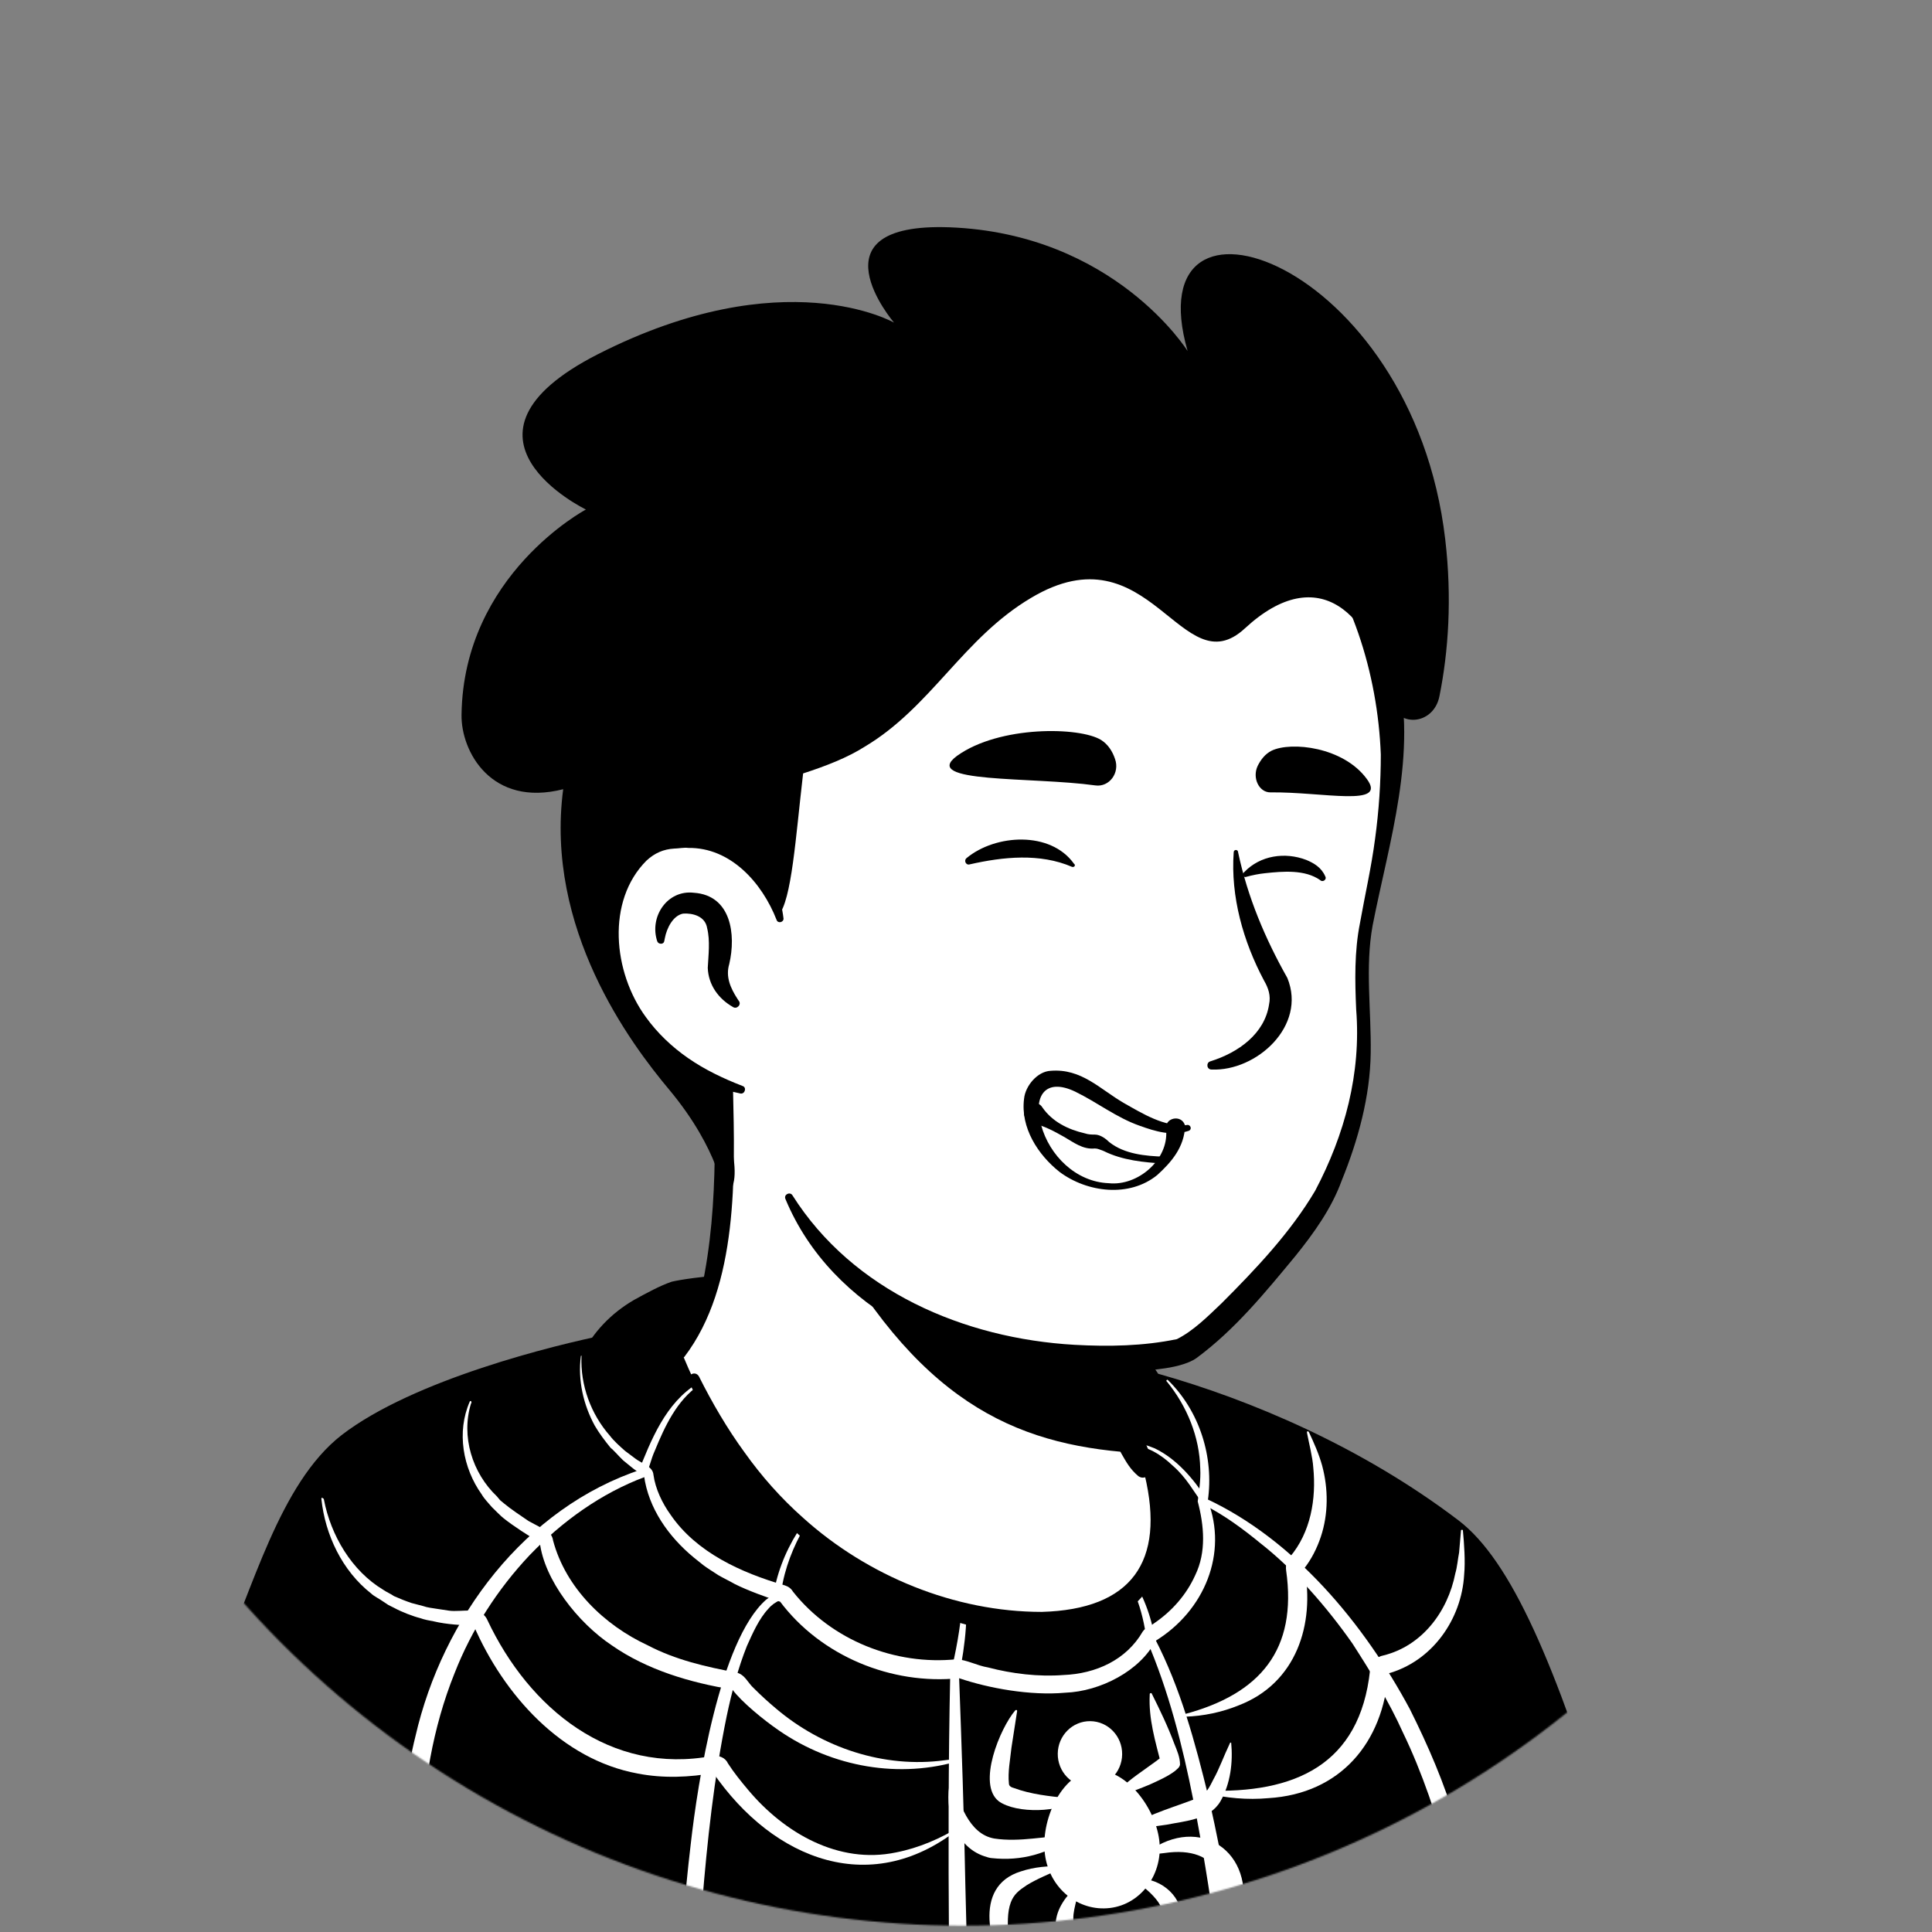 <svg width="1300" height="1300" viewBox="0 0 1300 1300" fill="none" xmlns="http://www.w3.org/2000/svg">
<rect x="0" y="0" width="1300" height="1300" fill="#808080" stroke="none"/>
<mask id="mask0_409_3699" style="mask-type:alpha" maskUnits="userSpaceOnUse" x="0" y="0" width="1296" height="1296">
<circle cx="647.869" cy="647.869" r="647.869" fill="#D9D9D9"/>
</mask>
<g mask="url(#mask0_409_3699)">
<path d="M1003.04 1182.75C1000.07 1184.87 996.667 1186.99 993.693 1189.12C990.295 1191.24 987.321 1193.37 983.922 1195.07C980.948 1196.76 978.399 1198.46 975.425 1200.16C975 1200.59 974.576 1200.59 974.151 1201.01C964.38 1206.96 954.183 1212.48 943.987 1217.58C941.013 1219.28 937.615 1220.98 934.641 1222.26C934.641 1222.26 934.216 1222.68 933.791 1222.68C930.393 1224.38 926.994 1226.08 923.595 1227.78C916.798 1231.18 909.576 1234.15 902.778 1237.12C899.38 1238.82 895.556 1240.1 892.157 1241.37C888.759 1242.65 884.935 1244.35 881.536 1245.62C878.138 1246.9 874.314 1248.59 870.915 1249.87C870.915 1249.87 870.915 1249.87 870.491 1249.87C867.092 1251.14 863.268 1252.42 859.87 1253.69C852.223 1256.24 844.151 1258.79 836.504 1261.34C833.955 1262.19 830.981 1263.04 828.432 1263.89C820.36 1266.44 812.288 1268.56 804.216 1270.26C801.242 1271.11 798.268 1271.54 794.87 1272.39C787.223 1274.09 779.151 1275.78 771.504 1277.48C769.804 1277.91 768.53 1277.91 766.831 1278.33C764.281 1278.76 761.308 1279.18 758.759 1279.61C754.935 1280.03 751.536 1280.88 747.713 1281.31C746.014 1281.73 744.314 1281.73 742.615 1282.16C740.491 1282.58 737.942 1283.01 735.393 1283.01C728.595 1283.86 721.373 1284.71 714.576 1285.56C712.451 1285.98 709.902 1285.98 707.778 1286.41H707.353C704.38 1286.83 701.406 1286.83 698.432 1287.25C695.458 1287.68 692.484 1287.68 689.51 1287.68C687.811 1287.68 685.687 1288.1 683.987 1288.1C680.589 1288.1 677.615 1288.53 674.641 1288.53C670.393 1288.53 666.569 1288.95 662.321 1288.95C658.072 1288.95 654.249 1288.95 650 1288.95C647.027 1288.95 644.053 1288.95 641.079 1288.95C461.798 1286.41 300.785 1210.36 185.654 1089.71C185.654 1089.71 185.654 1089.28 185.229 1089.28C172.484 1077.81 183.53 1016.63 234.935 977.974C299.51 929.118 454.151 898.53 454.151 898.53C454.151 898.53 514.053 888.758 736.242 935.066C866.242 962.255 965.229 1001.76 1020.46 1108.82C1031.93 1130.92 1043.4 1164.9 1003.04 1182.75Z" fill="white"/>
<path d="M737.517 930.392C819.086 946.961 906.177 964.804 973.301 1018.76C995.818 1037.03 1010.69 1063.79 1023.01 1089.71C1028.96 1102.45 1034.9 1115.62 1039.58 1129.64C1042.12 1138.99 1045.95 1149.61 1043.82 1160.65C1043.4 1163.63 1040.85 1167.45 1038.73 1169.58C1028.96 1179.35 1018.33 1185.29 1007.71 1192.94C945.262 1236.27 873.465 1266.86 799.118 1283.01C633.432 1319.12 454.151 1291.08 308.432 1203.99C260.001 1174.67 215.393 1138.99 177.158 1096.93C172.909 1091.83 172.909 1083.33 172.909 1077.81C173.334 1065.07 176.733 1052.75 180.981 1041.27C191.177 1014.93 204.347 988.595 226.863 970.327C243.007 959.281 260.426 949.935 278.269 942.288C334.347 918.497 393.399 901.928 454.151 895.131C459.249 894.706 460.099 901.928 455.001 902.778C396.798 914.673 339.02 932.516 285.066 956.732C265.524 966.503 244.707 975 228.988 990.294C214.118 1006.44 203.497 1026.41 195.001 1046.8C189.478 1059.12 185.654 1078.66 187.354 1088.43C214.118 1120.29 245.556 1148.33 279.543 1172.55C465.622 1302.55 748.138 1311.05 946.112 1202.71C963.955 1192.94 981.373 1181.9 997.942 1170.42C1006.01 1164.9 1014.51 1160.23 1020.88 1153.86C1021.31 1153.43 1020.88 1153.86 1020.88 1154.28C1020.88 1154.71 1020.46 1155.13 1020.46 1155.13C1020.88 1150.03 1019.18 1143.24 1017.06 1136.44C1009.41 1111.8 997.092 1085.88 983.922 1063.37C963.105 1029.8 927.844 1008.56 892.158 991.569C867.517 980.098 841.602 971.177 815.262 962.68C788.922 954.183 762.158 946.961 735.393 940.588C728.596 938.889 730.72 929.118 737.517 930.392Z" fill="black"/>
<path d="M1144.09 1446.14H69.674C69.674 1446.14 82.419 1260.91 146.995 1120.29C169.936 1070.59 187.779 998.366 229.838 965.653C278.269 928.268 373.857 904.902 407.844 898.104C432.91 893.006 436.308 897.68 453.727 893.006C453.727 895.131 454.151 896.83 454.151 898.954C454.151 898.954 500.034 1035.33 619.413 1083.76C716.7 1123.27 774.478 1096.93 783.4 1053.17C788.923 1025.13 771.504 979.248 762.583 964.379C757.485 960.131 754.086 953.758 752.387 947.385L748.988 933.366C757.06 931.666 764.707 929.542 772.354 926.993C774.903 926.144 777.027 925.294 779.576 924.444C841.178 941.863 915.949 973.3 981.374 1023.01C1017.06 1050.2 1046.8 1120.29 1083.33 1238.82C1126.24 1375.2 1144.09 1446.14 1144.09 1446.14Z" fill="black"/>
<path d="M818.238 1031.08C816.964 1019.18 814.839 1008.56 812.715 999.215C803.794 957.581 777.029 921.046 777.029 921.046C777.029 921.046 709.905 874.738 606.245 862.418C502.584 850.098 452.029 862.418 452.029 862.418C444.382 864.967 435.035 870.065 426.539 874.738C411.245 883.66 398.924 896.405 391.277 912.124C391.277 912.549 390.852 912.549 390.852 912.974C379.807 944.836 436.735 1062.52 583.303 1128.37C734.545 1196.34 828.434 1116.9 818.238 1031.08Z" fill="black"/>
<path d="M280.395 1693.83C274.872 1569.35 272.323 1438.07 270.624 1313.17C269.774 1264.74 267.65 1215.88 279.546 1168.3C297.814 1088.86 353.042 1014.51 432.062 988.596L429.088 991.57C438.01 969.054 447.781 943.988 469.448 930.818C470.297 930.394 470.722 931.668 470.297 932.093C455.428 942.289 447.356 959.707 440.559 976.276C438.01 981.799 436.735 988.596 434.186 993.694C404.448 1004.74 378.108 1023.86 356.441 1046.37C334.774 1069.32 317.356 1096.5 305.886 1125.82C291.016 1162.78 284.644 1202.29 283.369 1241.8C282.519 1390.92 286.768 1548.53 280.395 1693.83Z" fill="white"/>
<path d="M469.446 1693.82C460.949 1616.08 455.851 1536.21 455.001 1458.04C454.152 1386.24 456.276 1312.32 464.773 1240.95C469.446 1199.31 484.315 1104.15 515.328 1076.54L518.727 1073.99C520.851 1073.14 521.276 1072.29 524.25 1071.86L520.001 1076.11C522.126 1059.97 528.073 1044.67 536.57 1031.08C539.544 1026.83 542.518 1022.58 545.916 1018.33C546.341 1017.91 547.616 1018.33 546.766 1019.18C543.792 1023.43 540.818 1027.68 538.694 1032.35C531.472 1045.95 526.374 1060.82 525.099 1076.11C525.099 1076.54 524.675 1076.54 524.675 1076.96C522.126 1077.81 519.152 1079.93 517.027 1082.48C510.655 1089.28 506.407 1099.05 502.583 1107.55C496.635 1122.42 492.387 1138.56 488.988 1154.71C480.492 1195.91 475.818 1239.25 472.42 1281.31C467.746 1351.83 466.047 1426.6 466.047 1497.12L466.472 1536.63C466.472 1588.89 469.021 1641.57 470.295 1693.82C470.72 1694.25 469.446 1694.67 469.446 1693.82Z" fill="white"/>
<path d="M644.052 1693.82C644.477 1564.25 638.954 1434.25 638.529 1304.67C638.105 1246.05 638.105 1185.72 639.379 1127.09C643.203 1111.8 646.176 1095.65 647.451 1079.51C647.876 1074.41 647.876 1068.89 647.451 1063.37C647.451 1062.52 648.726 1062.52 648.726 1063.37C652.124 1084.61 649.575 1106.27 645.327 1127.52C647.026 1173.82 648.726 1221.83 649.575 1268.99C652.549 1375.2 653.399 1481.41 650.85 1587.61C650.425 1608.01 649.15 1638.17 647.876 1658.56C647.026 1670.46 645.752 1681.93 644.902 1693.82C644.902 1694.25 644.477 1694.25 644.052 1694.25C644.052 1694.25 644.052 1693.82 644.052 1693.82Z" fill="white"/>
<path d="M842.877 1693.82C839.053 1595.69 836.504 1492.88 828.007 1395.16C822.909 1333.14 814.837 1271.96 802.942 1211.21C795.72 1174.67 786.373 1137.71 771.504 1103.3C768.955 1083.76 762.582 1062.52 747.288 1048.92C746.864 1048.5 746.864 1048.07 747.288 1048.07C747.713 1047.65 747.713 1047.65 748.138 1048.07C752.386 1051.05 756.21 1054.87 759.609 1059.12C768.955 1071.44 774.903 1088.43 777.027 1102.45C794.445 1136.01 804.216 1172.55 813.138 1209.08C818.661 1232.88 823.759 1258.79 827.583 1282.58C833.105 1316.57 838.203 1359.9 840.752 1394.31C842.877 1415.13 844.151 1447.84 845.426 1469.08C847.125 1519.22 847.55 1568.92 846.7 1619.05L844.576 1693.82C844.576 1694.25 844.151 1694.25 843.726 1694.25C843.301 1694.25 842.877 1693.82 842.877 1693.82Z" fill="white"/>
<path d="M1002.61 1693.4C1013.23 1576.99 1008.99 1458.89 992.418 1343.33C988.169 1313.17 981.797 1281.73 975 1251.99C966.928 1222.68 957.156 1192.94 943.986 1165.75C934.64 1144.93 922.32 1124.97 910 1105.85C893.006 1081.63 871.339 1056.57 847.973 1038.3C836.078 1028.53 823.333 1019.18 809.738 1012.39C802.941 1003.46 798.692 994.542 788.921 986.046C781.274 978.823 771.928 972.876 761.307 972.451C760.882 972.451 760.457 972.026 760.457 971.601C760.457 971.176 760.882 971.176 760.882 971.176C766.405 970.752 771.928 972.451 777.026 974.575C791.895 981.797 802.941 994.967 811.862 1008.56C870.915 1036.18 917.647 1092.25 948.66 1150.03C960.98 1174.67 972.026 1200.16 979.673 1226.5L986.47 1249.02C1006.86 1333.14 1014.93 1419.8 1016.21 1506.05C1016.63 1568.92 1013.23 1631.8 1003.46 1693.82C1003.46 1694.25 1003.04 1694.25 1002.61 1694.25C1002.61 1694.25 1002.61 1693.82 1002.61 1693.4Z" fill="white"/>
<path d="M811.44 1204.84C870.918 1206.96 915.101 1187.84 921.898 1123.69C922.323 1118.59 926.146 1114.77 930.82 1113.92C956.735 1107.55 974.153 1084.61 979.251 1058.69C980.525 1054.44 980.95 1048.92 981.8 1044.67C982.225 1040 982.65 1034.9 983.074 1029.8C983.074 1029.38 983.499 1029.38 983.924 1029.38C984.349 1029.38 984.349 1029.8 984.349 1029.8C985.199 1038.73 986.048 1050.62 985.199 1059.54C983.499 1089.71 963.532 1118.17 933.369 1126.24L934.218 1125.39C930.82 1172.55 901.931 1206.96 853.499 1209.93C839.48 1211.21 825.035 1209.93 811.016 1206.54C810.591 1206.54 810.591 1206.11 810.591 1205.69C810.591 1204.84 811.016 1204.84 811.44 1204.84Z" fill="white"/>
<path d="M217.943 1008.99C222.616 1033.2 236.635 1056.99 257.877 1069.74C259.576 1071.01 263.4 1072.71 265.099 1073.99C268.923 1075.69 273.171 1077.39 276.995 1078.66L285.067 1080.78C287.191 1081.63 291.014 1082.06 293.563 1082.48L302.06 1083.76C310.557 1085.03 323.727 1080.36 327.975 1090.13C356.014 1149.61 410.818 1194.64 479.642 1181.47C483.89 1181.05 488.139 1182.74 489.838 1186.57C493.661 1192.52 498.76 1198.89 503.433 1204.41C527.648 1233.3 564.184 1254.54 602.844 1246.47C618.139 1243.5 633.008 1237.12 646.603 1228.63C647.027 1228.2 647.452 1228.63 647.452 1228.63C587.55 1278.33 520.426 1251.99 479.642 1192.52L480.916 1192.94C463.923 1195.91 446.505 1196.76 429.086 1193.37C378.106 1184.02 339.021 1140.69 318.629 1093.53L319.478 1093.95C310.557 1093.53 300.786 1093.1 291.864 1090.98C289.315 1090.56 285.067 1089.71 282.943 1088.86C277.844 1087.58 270.197 1084.61 265.524 1082.06L261.276 1079.93L257.452 1077.39C255.753 1076.11 251.505 1073.99 249.805 1072.29C230.263 1056.99 218.792 1032.78 216.243 1008.56C216.243 1008.14 216.668 1007.71 216.668 1007.71C217.943 1008.56 217.943 1008.56 217.943 1008.99Z" fill="white"/>
<path d="M796.995 1153.43C847.975 1139.84 873.04 1110.1 865.393 1056.57C864.968 1053.17 865.818 1049.77 867.942 1047.65C881.962 1031.08 885.785 1008.56 883.661 987.32C883.236 980.523 880.687 970.752 879.413 963.954C879.413 963.529 879.413 963.104 879.838 963.104C880.262 963.104 880.262 963.105 880.687 963.529C884.086 970.752 887.485 978.399 889.609 986.046C893.857 1001.76 893.857 1018.76 888.759 1034.05C886.21 1041.7 882.387 1049.35 877.289 1055.72L877.713 1054.87C884.936 1093.1 872.191 1132.61 833.53 1147.48C822.06 1152.16 809.74 1154.71 797.419 1155.13C796.145 1154.71 796.145 1153.43 796.995 1153.43Z" fill="white"/>
<path d="M316.929 944.411C310.132 966.503 317.779 991.143 334.348 1006.86L336.472 1009.41L339.021 1011.54C344.119 1015.78 350.067 1019.61 355.589 1023.43L367.485 1029.8C370.034 1031.08 371.733 1033.63 372.158 1036.6C380.655 1068.46 406.57 1093.53 435.884 1107.12C454.576 1116.89 474.969 1121.57 495.361 1125.39C501.308 1126.67 503.008 1132.19 507.256 1136.01C511.929 1140.69 517.027 1145.36 522.125 1149.61C553.139 1175.95 594.773 1189.97 635.557 1184.44L646.178 1183.17C646.603 1183.17 647.027 1183.17 647.027 1183.59C647.027 1184.02 647.027 1184.02 646.603 1184.44C605.393 1197.19 559.936 1189.12 524.25 1164.48C513.629 1157.25 498.759 1144.93 492.812 1136.86C464.348 1132.19 435.459 1123.69 411.668 1107.12C388.727 1091.83 366.21 1062.94 363.237 1037.88C356.014 1033.63 345.393 1026.83 339.021 1021.73C337.746 1020.88 332.223 1015.36 330.949 1014.08C328.825 1011.54 325.851 1008.56 324.152 1005.59C311.406 987.745 307.158 963.529 316.08 943.137C316.08 942.712 316.504 942.712 316.929 942.712C317.354 943.562 317.354 943.986 316.929 944.411Z" fill="white"/>
<path d="M391.276 912.549C390.426 932.091 397.648 951.634 410.393 966.078C412.942 969.477 417.191 973.301 420.589 976.274C421.864 977.124 426.112 980.523 427.387 981.372C431.635 984.771 439.282 986.47 439.707 992.418C440.981 1001.76 445.655 1011.54 451.178 1019.18C468.596 1044.67 498.759 1058.27 528.073 1066.76C530.622 1067.61 532.321 1068.89 533.596 1071.01C559.511 1103.73 602.419 1120.72 643.629 1116.47C650.851 1116.9 657.223 1120.72 664.87 1121.99C681.014 1126.24 698.857 1128.37 715.426 1127.09C737.517 1126.24 757.91 1116.9 768.955 1097.78C771.08 1094.8 774.053 1094.38 776.602 1092.25C788.498 1084.18 798.269 1073.14 804.217 1059.97C811.864 1044.25 810.164 1026.41 805.916 1010.26C806.766 1003.46 808.04 995.817 807.616 988.17C807.191 966.928 798.694 946.111 785.099 929.542C784.249 929.118 785.524 927.843 785.949 928.693C807.191 949.51 816.962 980.523 812.714 1009.84C826.308 1045.1 810.589 1083.76 777.452 1104.15C767.256 1124.12 740.491 1138.14 716.7 1138.99C693.334 1141.11 665.295 1136.01 645.328 1129.22C599.87 1133.89 552.289 1114.35 524.674 1077.39L525.099 1077.81C515.753 1074.84 503.008 1070.16 494.511 1065.91C492.387 1064.64 485.589 1061.24 483.465 1059.97C480.916 1058.27 475.393 1054.87 473.269 1053.17L466.896 1048.07C449.903 1034.05 436.308 1014.93 433.334 992.843L433.759 993.693C430.361 991.144 426.962 989.019 423.988 986.47L419.315 982.647L417.191 980.523C415.066 978.399 412.942 975.85 410.818 974.15C406.995 969.477 403.171 964.379 400.197 959.281C392.55 945.261 388.727 928.693 390.851 912.549C390.851 912.124 391.276 912.124 391.7 912.124C390.851 912.124 391.276 912.124 391.276 912.549Z" fill="white"/>
<path d="M755.07 1180.47C755.212 1168.27 745.627 1158.27 733.662 1158.13C721.697 1157.99 711.883 1167.77 711.741 1179.96C711.599 1192.16 721.184 1202.17 733.149 1202.31C745.114 1202.45 754.928 1192.67 755.07 1180.47Z" fill="white"/>
<path d="M780 1237.97C782.974 1260.49 768.104 1281.31 746.862 1283.85C725.621 1286.4 706.078 1270.68 703.104 1247.74C700.13 1225.23 713.725 1194.21 734.967 1191.24C756.209 1188.69 777.026 1215.03 780 1237.97Z" fill="white"/>
<path d="M724.769 1210.78C713.723 1219.7 683.984 1220.55 672.089 1212.06C657.22 1200.59 672.939 1162.78 683.135 1150.88C683.559 1150.46 684.409 1150.46 684.409 1151.31L680.586 1175.95C679.736 1184.02 678.037 1192.51 678.886 1200.16C678.886 1201.86 680.586 1202.71 682.285 1203.14C693.756 1207.38 706.076 1208.66 718.396 1209.93C720.095 1209.93 723.069 1210.36 724.344 1209.51C724.344 1209.93 724.769 1210.36 724.769 1210.78Z" fill="white"/>
<path d="M721.372 1235.85C705.229 1247.32 687.385 1252.42 667.418 1250.29C666.144 1250.29 663.594 1249.44 662.32 1249.02C641.928 1242.22 635.13 1217.16 639.379 1198.04C639.379 1197.19 640.229 1196.76 640.653 1197.61C645.327 1212.48 651.699 1234.15 669.117 1237.12C677.614 1238.4 686.536 1237.97 695.032 1237.12C703.529 1236.27 712.451 1235.42 720.947 1233.72C721.797 1234.15 722.222 1235 721.372 1235.85C721.372 1235.85 721.797 1235.42 721.372 1235.85Z" fill="white"/>
<path d="M715.424 1256.67C706.078 1260.91 697.581 1264.31 690.784 1268.56C685.686 1271.96 682.287 1274.51 680.163 1280.03C677.614 1286.83 678.039 1294.9 678.464 1304.25C679.313 1312.74 680.588 1322.09 681.013 1332.29C681.013 1332.71 680.163 1333.14 679.738 1332.71C666.143 1311.04 653.823 1269.41 686.96 1259.21C695.882 1256.24 705.653 1255.39 715 1255.82C716.274 1255.39 716.274 1256.67 715.424 1256.67Z" fill="white"/>
<path d="M726.045 1270.26C724.346 1281.31 720.097 1288.95 723.496 1297.45C729.444 1309.77 734.542 1322.51 734.542 1337.38C734.542 1337.81 733.692 1338.23 733.692 1337.81C729.869 1332.71 726.045 1327.19 722.222 1321.66C717.548 1313.17 710.326 1304.67 710.326 1294.48C710.751 1284.28 717.548 1275.36 724.771 1268.99C726.045 1268.56 726.47 1269.41 726.045 1270.26Z" fill="white"/>
<path d="M750.259 1206.53C752.383 1204.41 757.057 1200.59 759.606 1198.46C766.403 1192.94 775.749 1186.99 782.547 1181.47C782.972 1181.04 783.397 1180.62 782.972 1181.47C782.547 1181.89 782.122 1182.74 781.697 1183.59C781.272 1184.87 780.847 1185.72 781.272 1186.99C777.449 1171.7 772.776 1156.83 773.625 1140.26V1139.84C773.625 1139.41 774.475 1138.99 774.9 1139.41C780.423 1150.46 785.946 1161.93 790.194 1173.4C791.893 1177.65 794.017 1182.32 794.017 1187.42C793.593 1189.54 791.893 1190.39 790.619 1191.67C785.521 1195.49 779.573 1198.04 774.05 1200.59C771.076 1201.86 748.985 1211.21 749.834 1206.96C749.834 1206.53 750.259 1206.53 750.259 1206.53Z" fill="white"/>
<path d="M759.18 1229.48C774.475 1219.7 792.318 1215.46 807.612 1209.08C811.86 1206.53 813.984 1202.29 816.533 1197.19C820.357 1190.39 823.331 1181.89 827.579 1172.97C827.579 1172.55 828.004 1172.55 828.429 1172.55C829.703 1185.72 828.004 1200.16 821.207 1212.06C813.984 1224.38 797.841 1225.23 785.096 1227.78C776.174 1229.05 767.677 1230.33 758.756 1230.75C758.331 1230.75 758.331 1229.9 759.18 1229.48Z" fill="white"/>
<path d="M769.8 1248.17C802.937 1220.55 843.297 1242.22 836.075 1285.55C834.375 1295.75 830.552 1305.52 823.33 1313.59C822.905 1314.02 822.055 1313.59 822.055 1313.17C823.33 1308.49 824.179 1304.25 824.604 1299.57C828.852 1268.14 820.781 1241.37 783.395 1246.89C778.722 1247.32 774.048 1248.17 769.8 1249.44C769.375 1249.87 768.95 1248.59 769.8 1248.17Z" fill="white"/>
<path d="M763.854 1264.31C778.723 1262.61 794.867 1274.08 795.292 1290.65C794.442 1307.65 786.795 1322.94 772.775 1333.14C772.351 1333.56 771.501 1333.56 771.501 1332.71C775.749 1320.39 779.998 1308.07 782.122 1295.33C783.821 1288.95 782.122 1283 777.873 1277.91C774.05 1273.23 768.952 1268.99 763.429 1265.59C762.579 1264.74 763.004 1263.89 763.854 1264.31Z" fill="white"/>
<path d="M777.449 1043.4C768.527 1087.16 710.749 1113.5 613.462 1073.99C512.351 1033.2 468.593 935.915 457.547 907.027C517.449 794.87 475.815 717.125 475.815 717.125C613.887 705.229 734.54 866.667 734.54 866.667L753.233 946.536C754.933 953.334 758.331 959.281 763.429 963.53C772.351 979.249 782.972 1015.36 777.449 1043.4Z" fill="white"/>
<path d="M455.424 908.301C463.496 895.981 468.594 881.536 471.993 867.517C478.365 838.203 480.49 808.465 480.914 778.726V767.68C479.64 756.634 475.816 745.164 471.568 734.968C466.045 721.373 486.012 712.876 492.385 726.471C493.235 728.17 493.235 731.144 493.235 732.844C494.509 790.621 497.058 864.968 460.522 912.974C457.973 915.523 452.875 911.7 455.424 908.301Z" fill="black"/>
<path d="M739.213 865.818C745.586 869.641 747.71 874.739 748.56 879.837C751.109 890.033 750.259 901.079 752.808 911.7C754.932 921.896 761.305 931.667 763.004 942.288C765.129 953.334 771.501 976.7 774.05 988.171C774.9 990.72 773.2 993.693 770.227 994.118C768.527 994.543 767.253 994.118 765.978 993.269C760.455 988.595 757.906 983.922 754.508 977.974C748.985 967.778 745.161 958.432 741.763 946.961C738.789 936.765 740.063 925.72 737.514 915.099C735.39 904.903 729.442 895.131 727.318 884.51C726.044 879.412 725.619 873.89 729.442 867.517C731.991 864.968 736.24 864.118 739.213 865.818Z" fill="black"/>
<path d="M769.803 977.974C688.659 973.726 622.385 948.236 557.81 833.105C612.189 881.112 676.339 899.379 743.888 907.876L752.81 946.961C754.509 953.759 764.705 973.726 769.803 977.974Z" fill="black"/>
<path d="M766.406 962.255C780.851 989.445 789.348 1023.43 780.426 1053.6C773.629 1074.84 754.086 1090.56 732.844 1096.5C683.563 1109.67 626.635 1088.86 582.877 1065.49C528.923 1035.33 488.988 984.772 463.498 929.543C461.798 925.295 467.746 921.896 470.295 926.144C479.217 943.987 489.413 961.406 500.883 977.125C512.354 993.268 525.524 1008.14 540.393 1021.31C583.727 1060.39 642.354 1084.61 700.982 1084.61C761.308 1082.91 784.25 1051.05 770.23 992.419C768.106 983.072 764.707 973.301 760.034 965.229C757.485 961.83 763.857 958.007 766.406 962.255Z" fill="black"/>
<path d="M930.817 452.027C938.464 487.713 942.287 516.602 921.47 611.765C901.078 706.504 950.784 726.046 833.104 877.713C785.098 939.739 668.692 922.321 574.379 858.17C542.516 836.504 528.921 780.85 505.13 741.34C486.438 710.327 477.941 742.615 453.3 715.85C419.738 679.314 379.379 605.818 399.346 475.818C431.634 265.099 598.594 240.458 722.222 263.824C846.699 287.615 910.424 358.138 930.817 452.027Z" fill="white"/>
<path d="M474.542 753.66C464.771 737.092 452.025 722.647 440.13 707.353C428.659 691.634 419.313 674.216 411.666 656.373C361.11 532.321 380.653 357.713 504.705 284.641C556.11 254.902 618.137 247.68 675.914 252.353C799.542 261.275 912.973 318.203 939.738 449.053C954.182 506.83 934.64 566.308 923.594 622.811C918.496 650.85 922.744 679.739 922.32 708.628C921.895 737.942 913.823 767.255 902.777 794.445C895.98 813.138 884.084 829.706 871.764 845C851.372 869.641 830.98 894.706 805.065 913.824C799.117 918.072 788.496 920.196 781.274 921.046C761.306 924.02 741.764 924.87 721.797 923.595C643.627 920.196 559.934 882.386 528.496 806.765C527.222 803.791 531.47 801.667 533.169 804.216C573.954 868.791 648.725 900.654 723.071 904.902C746.012 906.177 769.378 905.752 791.895 901.079C802.94 895.556 812.712 885.785 822.058 876.863C844.999 853.922 868.365 829.281 884.934 801.242C904.901 763.432 915.947 722.223 912.548 679.314C911.699 660.196 911.274 640.229 915.097 621.111C918.496 601.994 922.744 583.726 925.293 564.183C927.842 545.491 929.117 526.373 929.117 507.68C926.993 452.876 909.15 396.373 874.313 353.889C797.418 258.301 615.588 233.236 513.202 298.661C448.627 338.595 418.463 413.366 408.692 486.013C393.823 573.105 398.071 658.922 467.32 722.223L487.712 743.464C495.784 752.811 481.339 763.857 474.542 753.66Z" fill="black"/>
<path d="M524.671 618.562C524.671 618.562 511.501 554.837 449.475 562.484C395.945 569.281 377.253 697.582 498.756 733.268" fill="white"/>
<path d="M493.234 677.615C483.463 672.092 476.666 662.746 476.241 651.275C476.666 642.778 477.94 633.007 475.816 624.51C474.541 616.438 466.045 614.314 459.672 614.739C452.875 616.014 448.626 624.51 447.352 631.308C447.352 631.733 446.927 633.007 446.927 633.432C446.502 635.556 443.103 635.556 442.254 633.432C436.731 616.863 449.051 598.595 466.894 600.72C491.96 602.419 495.358 628.759 490.685 648.726C488.136 657.223 491.535 664.87 496.208 672.092L497.058 673.367C499.182 675.916 495.783 679.314 493.234 677.615Z" fill="black"/>
<path d="M833.102 573.53C839.475 603.693 851.37 631.732 866.24 658.072C879.41 690.36 845.423 720.948 815.259 719.673C811.861 719.673 811.436 715 814.41 714.151C833.527 708.203 850.946 695.458 853.919 675.915C855.194 669.968 853.495 664.87 850.521 659.772C836.501 633.432 828.004 603.268 830.129 573.53C830.129 571.405 833.102 571.405 833.102 573.53Z" fill="black"/>
<path d="M522.549 618.988C512.777 593.922 491.536 570.131 463.072 570.556C460.523 570.131 456.274 570.981 453.725 570.981C446.503 571.406 440.555 573.955 435.032 579.053C407.843 606.242 412.516 654.249 434.608 684.412C442.255 695.033 452.026 704.38 463.072 712.027C474.117 719.674 486.438 725.622 499.608 730.72C502.581 731.569 501.307 736.242 498.333 735.818C469.869 729.87 442.679 715.85 423.987 692.484C395.098 657.648 389.15 599.445 423.562 565.458C431.209 558.661 441.83 553.563 452.451 553.563C455.849 553.563 460.947 552.713 464.346 553.563C482.189 554.412 499.183 563.334 510.228 577.354C520 589.249 525.523 603.693 527.222 618.138C527.222 620.687 523.398 621.537 522.549 618.988Z" fill="black"/>
<path d="M791.044 760.458C791.469 774.478 770.652 810.164 730.717 793.595C692.057 777.877 680.587 703.955 735.815 739.216C763.854 757.909 781.698 760.883 791.044 760.458Z" fill="white"/>
<path d="M799.966 760.883C788.495 764.707 777.449 761.308 766.828 757.484C751.109 751.961 738.364 741.765 723.495 734.543C703.103 724.772 695.031 737.942 700.554 757.059C706.077 777.452 723.92 795.295 746.011 796.144C765.554 798.269 786.371 780.425 784.672 760.458C782.972 751.961 795.292 749.412 797.417 757.484C796.992 771.929 788.07 782.125 778.724 790.622C760.031 805.916 731.567 802.517 712.874 788.497C698.43 777.027 686.534 758.759 689.083 739.216C689.933 730.72 698.005 720.948 706.926 720.524C727.743 718.824 740.064 732.844 756.208 742.19C768.953 749.412 783.397 758.334 798.266 757.059C800.815 756.21 802.515 759.608 799.966 760.883Z" fill="black"/>
<path d="M701.401 745.164C708.199 754.935 718.82 760.033 729.865 762.582C732.414 763.432 734.538 763.432 736.663 763.432C740.486 763.432 744.31 766.405 746.434 768.53C756.63 776.602 770.65 777.876 783.395 778.301C786.369 778.301 786.369 783.399 783.395 782.974C769.8 782.125 755.355 780.85 742.61 774.477C740.061 773.628 738.787 772.778 736.663 772.778C728.591 773.628 722.218 768.53 716.271 765.131C709.473 761.308 702.676 757.484 694.604 755.785C690.78 754.935 688.656 751.536 689.081 747.713C689.931 741.765 698.427 740.066 701.401 745.164Z" fill="black"/>
<path d="M737.09 528.497C746.436 529.771 753.658 520 750.26 510.654C748.56 505.556 745.586 500.883 740.913 497.909C726.469 488.987 672.514 488.137 644.05 508.53C618.56 527.222 694.606 522.549 737.09 528.497Z" fill="black"/>
<path d="M854.769 533.17C847.122 533.17 842.449 523.399 846.273 515.327C848.397 511.079 851.371 507.255 855.619 505.131C868.789 498.758 904.05 502.582 919.769 524.249C933.789 543.366 890.031 532.745 854.769 533.17Z" fill="black"/>
<path d="M721.371 583.301C699.704 573.954 675.064 576.503 652.547 581.601C649.998 582.451 648.299 579.052 650.423 577.353C669.966 561.209 706.926 559.085 722.645 581.177C723.92 582.026 723.07 583.726 721.371 583.301Z" fill="black"/>
<path d="M888.332 592.223C878.136 585 863.266 586.275 851.371 587.549C847.123 587.974 842.874 588.824 838.201 590.098C836.927 590.523 835.652 588.399 836.502 587.549L837.351 586.7C847.972 575.654 864.541 573.105 878.985 578.628C884.083 580.752 889.181 583.726 891.73 589.674C893.005 591.798 890.031 593.922 888.332 592.223Z" fill="black"/>
<path d="M972.452 362.81C950.36 174.183 763.007 110.457 799.118 236.209C799.118 236.209 749.837 157.189 638.955 152.941C543.792 149.542 601.569 217.091 601.569 217.091C601.569 217.091 527.648 174.608 402.321 238.333C293.138 293.987 394.249 342.843 394.249 342.843C394.249 342.843 311.831 386.601 310.556 480.915C310.131 505.555 330.524 543.366 378.955 531.046C366.635 624.934 423.988 701.83 450.328 733.268C484.314 774.052 487.288 805.065 487.288 805.065C504.707 795.294 484.314 751.536 484.739 728.595C378.53 687.81 397.648 569.281 449.478 562.483C503.857 555.686 520.85 604.117 523.824 616.013C532.746 605.392 535.295 564.183 540.393 520.425C556.112 515.327 570.131 509.804 581.602 502.581C626.635 475.817 647.877 429.51 693.759 402.32C774.053 354.313 794.87 462.647 837.779 422.712C887.484 376.83 923.596 413.366 934.641 469.869C938.89 490.261 964.805 488.562 968.628 468.17C974.576 438.431 977.125 402.745 972.452 362.81Z" fill="black"/>
</g>
</svg>
